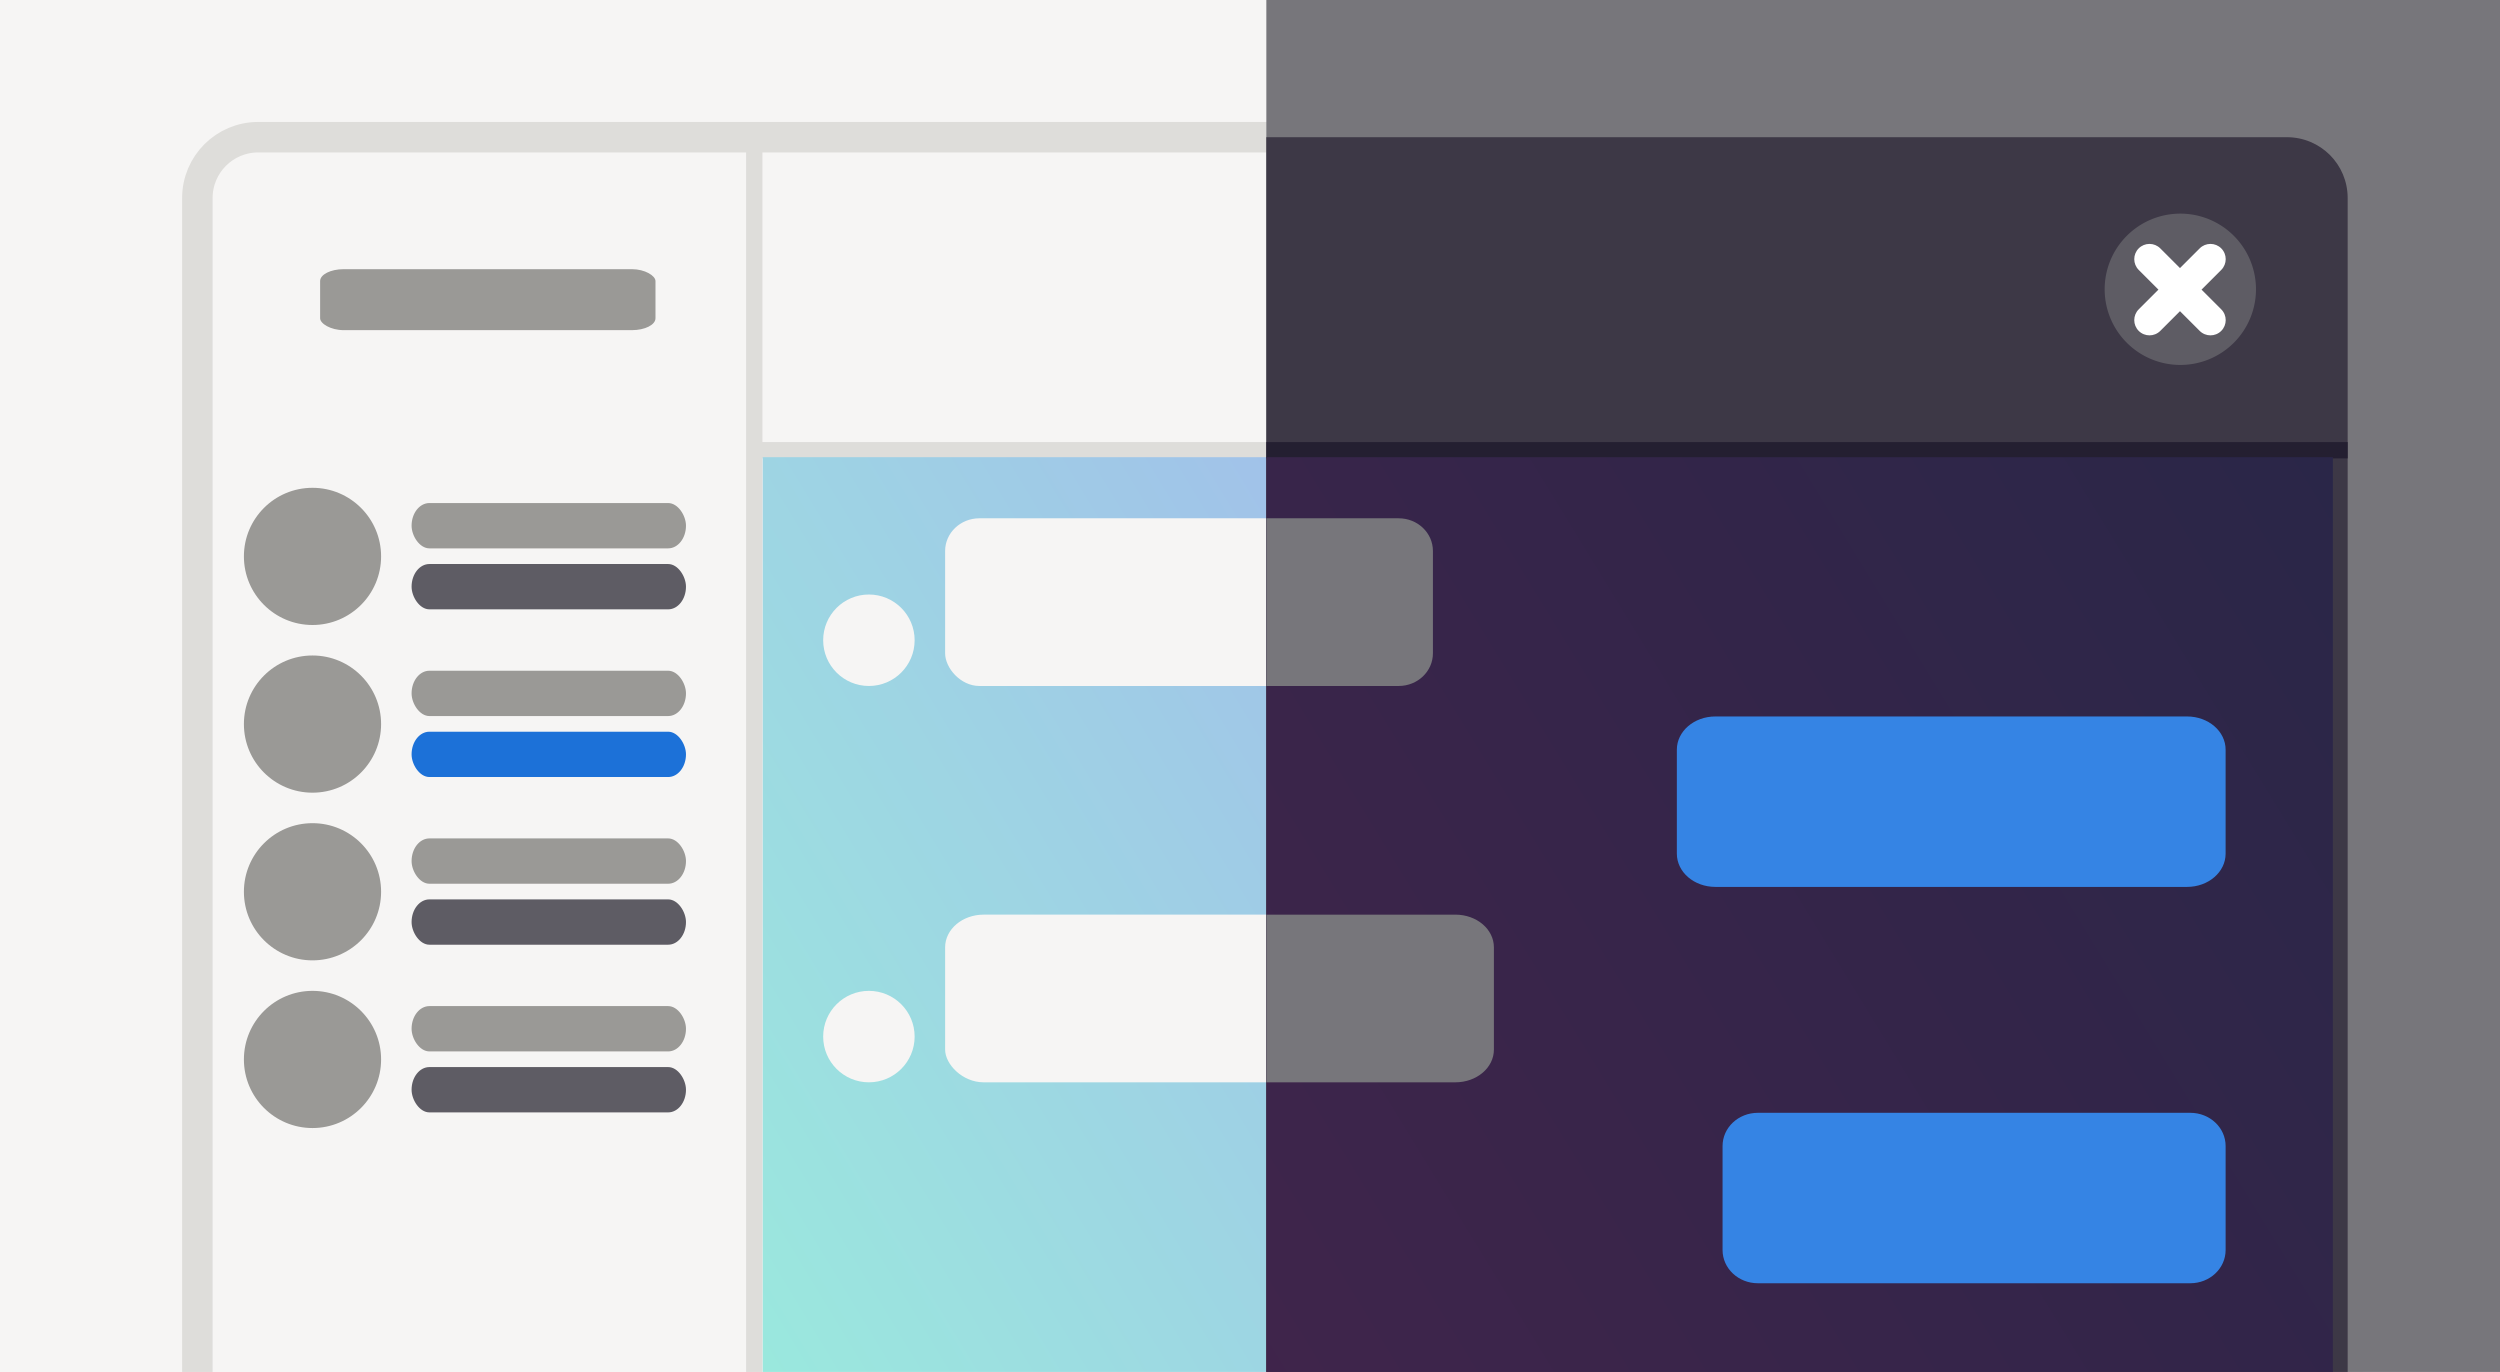 <?xml version="1.0" encoding="UTF-8" standalone="no"?>
<svg
   inkscape:version="1.2.2 (b0a8486541, 2022-12-01)"
   id="svg8"
   version="1.1"
   viewBox="0 0 164 90"
   height="90"
   width="164"
   sodipodi:docname="preview-system.svg"
   xmlns:inkscape="http://www.inkscape.org/namespaces/inkscape"
   xmlns:sodipodi="http://sodipodi.sourceforge.net/DTD/sodipodi-0.dtd"
   xmlns:xlink="http://www.w3.org/1999/xlink"
   xmlns="http://www.w3.org/2000/svg"
   xmlns:svg="http://www.w3.org/2000/svg"
   xmlns:rdf="http://www.w3.org/1999/02/22-rdf-syntax-ns#"
   xmlns:cc="http://creativecommons.org/ns#"
   xmlns:dc="http://purl.org/dc/elements/1.1/">
  <defs
     id="defs2">
    <clipPath
       clipPathUnits="userSpaceOnUse"
       id="clipPath1485">
      <rect
         style="fill:#9141ac;fill-opacity:1;stroke:none;stroke-width:2;stroke-linecap:round;stroke-opacity:1;paint-order:markers stroke fill;stop-color:#000000"
         id="rect1487"
         width="165.542"
         height="90.584"
         x="449"
         y="71"
         rx="7.305"
         ry="7.305" />
    </clipPath>
    <clipPath
       clipPathUnits="userSpaceOnUse"
       id="clipPath2653">
      <rect
         style="fill:#9141ac;stroke-width:4;stroke-linecap:round;stroke-dasharray:none;paint-order:markers stroke fill;stop-color:#000000"
         id="rect2655"
         width="123.135"
         height="145.076"
         x="528.993"
         y="55.9"
         rx="0"
         ry="0" />
    </clipPath>
    <linearGradient
       inkscape:collect="always"
       xlink:href="#linearGradient17344"
       id="linearGradient18960"
       x1="50.43"
       y1="92.894"
       x2="153.878"
       y2="30.154"
       gradientUnits="userSpaceOnUse"
       gradientTransform="translate(1.1577148e-6)" />
    <linearGradient
       id="linearGradient17344">
      <stop
         style="stop-color:#9ae9dd;stop-opacity:1;"
         offset="0"
         id="stop18962" />
      <stop
         style="stop-color:#a1c2e9;stop-opacity:1;"
         offset="0.502"
         id="stop18964" />
    </linearGradient>
    <linearGradient
       inkscape:collect="always"
       xlink:href="#linearGradient28983"
       id="linearGradient28985"
       x1="50.91"
       y1="92.485"
       x2="152.935"
       y2="30.102"
       gradientUnits="userSpaceOnUse"
       gradientTransform="translate(30.318,155.662)" />
    <linearGradient
       inkscape:collect="always"
       id="linearGradient28983">
      <stop
         style="stop-color:#46244c;stop-opacity:1;"
         offset="0"
         id="stop28979" />
      <stop
         style="stop-color:#2a2648;stop-opacity:1;"
         offset="1"
         id="stop28981" />
    </linearGradient>
    <clipPath
       clipPathUnits="userSpaceOnUse"
       id="clipPath1753">
      <rect
         style="fill:#33d17a;fill-rule:evenodd;stroke:none;stroke-width:3.78"
         id="rect1755"
         width="84.073"
         height="114.792"
         x="113.39"
         y="154.483" />
    </clipPath>
  </defs>
  <sodipodi:namedview
     units="px"
     borderlayer="true"
     inkscape:showpageshadow="false"
     showgrid="false"
     inkscape:document-rotation="0"
     inkscape:current-layer="layer1"
     inkscape:document-units="px"
     inkscape:cy="70.205601"
     inkscape:cx="27.147849"
     inkscape:zoom="3.959798"
     inkscape:pageshadow="2"
     inkscape:pageopacity="0"
     borderopacity="1"
     bordercolor="#383838"
     pagecolor="#1f1f1f"
     id="base"
     inkscape:pagecheckerboard="1"
     inkscape:deskcolor="#1f1f1f">
    <inkscape:grid
       type="xygrid"
       id="grid601"
       originx="0"
       originy="0" />
  </sodipodi:namedview>
  <g
     id="layer1"
     inkscape:groupmode="layer"
     inkscape:label="Layer 1">
    <g
       id="g1789">
      <rect
         style="fill:#f6f5f4;fill-opacity:1;stroke:none;stroke-width:2;stroke-linecap:round;stroke-opacity:1;paint-order:markers stroke fill;stop-color:#000000"
         id="rect1453-5"
         width="168.145"
         height="93.761"
         x="-1.001"
         y="-1.178"
         rx="0"
         ry="0" />
      <rect
         style="fill:#f6f5f4;fill-opacity:1;stroke:#deddda;stroke-width:2;stroke-linecap:round;stroke-opacity:1;paint-order:markers stroke fill;stop-color:#000000"
         id="rect2039-5"
         width="141.06"
         height="104.613"
         x="12.947"
         y="9"
         rx="3.991"
         ry="3.991" />
      <circle
         style="fill:#5e5c64;fill-opacity:1;stroke:none;stroke-width:2;stroke-linecap:round;stroke-opacity:1;paint-order:markers stroke fill;stop-color:#000000"
         id="path6750-6"
         cx="143.03"
         cy="18.977"
         r="4.963" />
      <path
         id="path12696-1-3-0-2"
         style="fill:#ffffff;fill-opacity:1;enable-background:new"
         d="m 141.007,16 c -0.265,3.9e-5 -0.52,0.105 -0.707,0.293 -0.39,0.391 -0.39,1.024 0,1.414 l 1.293,1.293 -1.293,1.293 c -0.39,0.391 -0.39,1.024 0,1.414 0.391,0.39 1.024,0.39 1.414,0 l 1.293,-1.293 1.293,1.293 c 0.391,0.39 1.024,0.39 1.414,0 0.39,-0.391 0.39,-1.024 0,-1.414 l -1.293,-1.293 1.293,-1.293 c 0.39,-0.391 0.39,-1.024 0,-1.414 -0.188,-0.188 -0.442,-0.293 -0.707,-0.293 -0.265,3.9e-5 -0.52,0.105 -0.707,0.293 l -1.293,1.293 -1.293,-1.293 c -0.188,-0.188 -0.442,-0.293 -0.707,-0.293 z" />
      <rect
         style="fill:#deddda;fill-opacity:1;stroke:none;stroke-width:2;stroke-linecap:round;stroke-opacity:1;paint-order:markers stroke fill;stop-color:#000000"
         id="rect6919-9"
         width="104.761"
         height="1.072"
         x="49.246"
         y="29"
         rx="0"
         ry="0" />
      <rect
         style="fill:#deddda;fill-opacity:1;stroke:none;stroke-width:2;stroke-linecap:round;stroke-opacity:1;paint-order:markers stroke fill;stop-color:#000000"
         id="rect6923-1"
         width="104.608"
         height="1.072"
         x="9"
         y="-50.016"
         rx="0"
         ry="0"
         transform="rotate(90)" />
      <circle
         style="fill:#9a9996;fill-opacity:1;stroke:none;stroke-width:2;stroke-linecap:round;stroke-opacity:1;paint-order:markers stroke fill;stop-color:#000000"
         id="ellipse7058-0"
         cx="20.5"
         cy="36.5"
         r="4.5" />
      <rect
         style="fill:#5e5c64;fill-opacity:1;stroke:none;stroke-width:2;stroke-linecap:round;stroke-opacity:1;paint-order:markers stroke fill;stop-color:#000000"
         id="rect7064-6"
         width="18"
         height="2.973"
         x="27"
         y="37"
         rx="1.169"
         ry="1.487" />
      <rect
         style="fill:#9a9996;fill-opacity:1;stroke:none;stroke-width:2;stroke-linecap:round;stroke-opacity:1;paint-order:markers stroke fill;stop-color:#000000"
         id="rect7068-2"
         width="18"
         height="2.973"
         x="27"
         y="33"
         rx="1.169"
         ry="1.487" />
      <circle
         style="fill:#9a9996;fill-opacity:1;stroke:none;stroke-width:2;stroke-linecap:round;stroke-opacity:1;paint-order:markers stroke fill;stop-color:#000000"
         id="ellipse7058-0-7"
         cx="20.5"
         cy="47.5"
         r="4.5" />
      <rect
         style="fill:#1c71d8;fill-opacity:1;stroke:none;stroke-width:2;stroke-linecap:round;stroke-opacity:1;paint-order:markers stroke fill;stop-color:#000000"
         id="rect7064-6-5"
         width="18"
         height="2.973"
         x="27"
         y="48"
         rx="1.169"
         ry="1.487" />
      <rect
         style="fill:#9a9996;fill-opacity:1;stroke:none;stroke-width:2;stroke-linecap:round;stroke-opacity:1;paint-order:markers stroke fill;stop-color:#000000"
         id="rect7068-2-3"
         width="18"
         height="2.973"
         x="27"
         y="44"
         rx="1.169"
         ry="1.487" />
      <circle
         style="fill:#9a9996;fill-opacity:1;stroke:none;stroke-width:2;stroke-linecap:round;stroke-opacity:1;paint-order:markers stroke fill;stop-color:#000000"
         id="ellipse7058-0-6"
         cx="20.5"
         cy="58.5"
         r="4.5" />
      <rect
         style="fill:#5e5c64;fill-opacity:1;stroke:none;stroke-width:2;stroke-linecap:round;stroke-opacity:1;paint-order:markers stroke fill;stop-color:#000000"
         id="rect7064-6-2"
         width="18"
         height="2.973"
         x="27"
         y="59"
         rx="1.169"
         ry="1.487" />
      <rect
         style="fill:#9a9996;fill-opacity:1;stroke:none;stroke-width:2;stroke-linecap:round;stroke-opacity:1;paint-order:markers stroke fill;stop-color:#000000"
         id="rect7068-2-9"
         width="18"
         height="2.973"
         x="27"
         y="55"
         rx="1.169"
         ry="1.487" />
      <circle
         style="fill:#9a9996;fill-opacity:1;stroke:none;stroke-width:2;stroke-linecap:round;stroke-opacity:1;paint-order:markers stroke fill;stop-color:#000000"
         id="ellipse7058-0-2"
         cx="20.5"
         cy="69.5"
         r="4.5" />
      <rect
         style="fill:#5e5c64;fill-opacity:1;stroke:none;stroke-width:2;stroke-linecap:round;stroke-opacity:1;paint-order:markers stroke fill;stop-color:#000000"
         id="rect7064-6-7"
         width="18"
         height="2.973"
         x="27"
         y="70"
         rx="1.169"
         ry="1.487" />
      <rect
         style="fill:#9a9996;fill-opacity:1;stroke:none;stroke-width:2;stroke-linecap:round;stroke-opacity:1;paint-order:markers stroke fill;stop-color:#000000"
         id="rect7068-2-0"
         width="18"
         height="2.973"
         x="27"
         y="66"
         rx="1.169"
         ry="1.487" />
      <rect
         style="fill:url(#linearGradient18960);fill-opacity:1;stroke:none;stroke-width:2;stroke-linecap:round;stroke-opacity:1;paint-order:markers stroke fill;stop-color:#000000"
         id="rect7088-3"
         width="104"
         height="63.112"
         x="50.036"
         y="29.992"
         rx="0"
         ry="0" />
      <rect
         style="fill:#deddda;fill-opacity:1;stroke:none;stroke-width:2;stroke-linecap:round;stroke-opacity:1;paint-order:markers stroke fill;stop-color:#000000"
         id="rect7181-7-3"
         width="36"
         height="11.181"
         x="110"
         y="47"
         rx="2.53"
         ry="2.181" />
      <rect
         style="fill:#deddda;fill-opacity:1;stroke:none;stroke-width:2;stroke-linecap:round;stroke-opacity:1;paint-order:markers stroke fill;stop-color:#000000"
         id="rect7181-7-3-6"
         width="33"
         height="11.181"
         x="113"
         y="73"
         rx="2.32"
         ry="2.181" />
      <rect
         style="fill:#f6f5f4;fill-opacity:1;stroke:none;stroke-width:2;stroke-linecap:round;stroke-opacity:1;paint-order:markers stroke fill;stop-color:#000000"
         id="rect7181-7"
         width="32"
         height="11"
         x="62"
         y="34"
         rx="2.249"
         ry="2.146" />
      <circle
         style="fill:#f6f5f4;fill-opacity:1;stroke:none;stroke-width:2;stroke-linecap:round;stroke-opacity:1;paint-order:markers stroke fill;stop-color:#000000"
         id="ellipse7060-9"
         cx="57"
         cy="42"
         r="3" />
      <rect
         style="fill:#f6f5f4;fill-opacity:1;stroke:none;stroke-width:2;stroke-linecap:round;stroke-opacity:1;paint-order:markers stroke fill;stop-color:#000000"
         id="rect7181-7-6"
         width="36"
         height="11"
         x="62"
         y="60"
         rx="2.53"
         ry="2.146" />
      <rect
         style="fill:#9a9996;fill-opacity:1;stroke:none;stroke-width:2;stroke-linecap:round;stroke-opacity:1;paint-order:markers stroke fill;stop-color:#000000"
         id="rect7181-7-6-1"
         width="22"
         height="4"
         x="21"
         y="17.658"
         rx="1.546"
         ry="0.78" />
      <circle
         style="fill:#f6f5f4;fill-opacity:1;stroke:none;stroke-width:2;stroke-linecap:round;stroke-opacity:1;paint-order:markers stroke fill;stop-color:#000000"
         id="ellipse7060-9-2"
         cx="57"
         cy="68"
         r="3" />
    </g>
    <g
       id="g36029"
       transform="translate(-30.318,-155.662)"
       clip-path="url(#clipPath1753)">
      <path
         id="rect1453-5-8"
         style="fill:#77767b;stroke-width:2;stroke-linecap:round;paint-order:markers stroke fill;stop-color:#000000"
         d="M 29.317,154.484 H 197.462 v 93.761 H 29.317 Z" />
      <path
         id="rect2039-5-7"
         style="fill:#3d3846;stroke-width:2;stroke-linecap:round;paint-order:markers stroke fill;stop-color:#000000"
         d="M 47.255,164.662 H 180.334 c 2.211,0 3.991,1.78 3.991,3.991 v 96.631 c 0,2.211 -1.78,3.991 -3.991,3.991 H 47.255 c -2.211,0 -3.991,-1.78 -3.991,-3.991 v -96.631 c 0,-2.211 1.78,-3.991 3.991,-3.991 z" />
      <path
         id="path6750-6-9"
         style="fill:#5e5c64;stroke-width:2;stroke-linecap:round;paint-order:markers stroke fill;stop-color:#000000"
         d="m 178.31,174.639 a 4.963,4.963 0 0 1 -4.963,4.963 4.963,4.963 0 0 1 -4.963,-4.963 4.963,4.963 0 0 1 4.963,-4.963 4.963,4.963 0 0 1 4.963,4.963 z" />
      <path
         id="path12696-1-3-0-2-2"
         style="fill:#ffffff;fill-opacity:1;enable-background:new"
         d="m 171.325,171.662 c -0.265,4e-5 -0.52,0.105 -0.707,0.293 -0.39,0.391 -0.39,1.024 0,1.414 l 1.293,1.293 -1.293,1.293 c -0.39,0.391 -0.39,1.024 0,1.414 0.391,0.39 1.024,0.39 1.414,0 l 1.293,-1.293 1.293,1.293 c 0.391,0.39 1.024,0.39 1.414,0 0.39,-0.391 0.39,-1.024 0,-1.414 l -1.293,-1.293 1.293,-1.293 c 0.39,-0.391 0.39,-1.024 0,-1.414 -0.188,-0.188 -0.442,-0.293 -0.707,-0.293 -0.265,4e-5 -0.52,0.105 -0.707,0.293 l -1.293,1.293 -1.293,-1.293 c -0.188,-0.188 -0.442,-0.293 -0.707,-0.293 z" />
      <path
         id="rect6919-9-0"
         style="fill:#241f31;stroke-width:2;stroke-linecap:round;paint-order:markers stroke fill;stop-color:#000000"
         d="M 79.564,184.662 H 184.325 v 1.072 H 79.564 Z" />
      <path
         id="rect6923-1-2"
         style="fill:#241f31;stroke-width:2;stroke-linecap:round;paint-order:markers stroke fill;stop-color:#000000"
         transform="rotate(90)"
         d="m 164.662,-80.334 h 104.608 v 1.072 H 164.662 Z" />
      <path
         id="ellipse7058-0-3"
         style="fill:#9a9996;stroke-width:2;stroke-linecap:round;paint-order:markers stroke fill;stop-color:#000000"
         d="m 55.318,192.162 a 4.5,4.5 0 0 1 -4.5,4.5 4.5,4.5 0 0 1 -4.5,-4.5 4.5,4.5 0 0 1 4.5,-4.5 4.5,4.5 0 0 1 4.5,4.5 z" />
      <path
         id="rect7064-6-75"
         style="fill:#5e5c64;stroke-width:2;stroke-linecap:round;paint-order:markers stroke fill;stop-color:#000000"
         d="m 58.488,192.662 h 15.661 c 0.648,0 1.169,0.663 1.169,1.487 0,0.824 -0.522,1.487 -1.169,1.487 H 58.488 c -0.648,0 -1.169,-0.663 -1.169,-1.487 0,-0.824 0.522,-1.487 1.169,-1.487 z" />
      <path
         id="rect7068-2-92"
         style="fill:#9a9996;stroke-width:2;stroke-linecap:round;paint-order:markers stroke fill;stop-color:#000000"
         d="m 58.488,188.662 h 15.661 c 0.648,0 1.169,0.663 1.169,1.487 0,0.824 -0.522,1.487 -1.169,1.487 H 58.488 c -0.648,0 -1.169,-0.663 -1.169,-1.487 0,-0.824 0.522,-1.487 1.169,-1.487 z" />
      <path
         id="ellipse7058-0-7-2"
         style="fill:#9a9996;stroke-width:2;stroke-linecap:round;paint-order:markers stroke fill;stop-color:#000000"
         d="m 55.318,203.162 a 4.5,4.5 0 0 1 -4.5,4.5 4.5,4.5 0 0 1 -4.5,-4.5 4.5,4.5 0 0 1 4.5,-4.5 4.5,4.5 0 0 1 4.5,4.5 z" />
      <path
         id="rect7064-6-5-8"
         style="fill:#78aeed;stroke-width:2;stroke-linecap:round;paint-order:markers stroke fill;stop-color:#000000"
         d="m 58.488,203.662 h 15.661 c 0.648,0 1.169,0.663 1.169,1.487 0,0.824 -0.522,1.487 -1.169,1.487 H 58.488 c -0.648,0 -1.169,-0.663 -1.169,-1.487 0,-0.824 0.522,-1.487 1.169,-1.487 z" />
      <path
         id="rect7068-2-3-9"
         style="fill:#9a9996;stroke-width:2;stroke-linecap:round;paint-order:markers stroke fill;stop-color:#000000"
         d="m 58.488,199.662 h 15.661 c 0.648,0 1.169,0.663 1.169,1.487 0,0.824 -0.522,1.487 -1.169,1.487 H 58.488 c -0.648,0 -1.169,-0.663 -1.169,-1.487 0,-0.824 0.522,-1.487 1.169,-1.487 z" />
      <g
         id="g2817-5-7"
         transform="translate(30.318,177.662)">
        <path
           id="ellipse7058-0-6-3"
           style="fill:#9a9996;stroke-width:2;stroke-linecap:round;paint-order:markers stroke fill;stop-color:#000000"
           d="M 25,36.5 A 4.5,4.5 0 0 1 20.5,41 4.5,4.5 0 0 1 16,36.5 4.5,4.5 0 0 1 20.5,32 4.5,4.5 0 0 1 25,36.5 Z" />
        <path
           id="rect7064-6-2-6"
           style="fill:#5e5c64;stroke-width:2;stroke-linecap:round;paint-order:markers stroke fill;stop-color:#000000"
           d="M 28.169,37 H 43.831 C 44.478,37 45,37.663 45,38.487 c 0,0.824 -0.522,1.487 -1.169,1.487 H 28.169 C 27.522,39.973 27,39.31 27,38.487 27,37.663 27.522,37 28.169,37 Z" />
        <path
           id="rect7068-2-9-1"
           style="fill:#9a9996;stroke-width:2;stroke-linecap:round;paint-order:markers stroke fill;stop-color:#000000"
           d="M 28.169,33 H 43.831 C 44.478,33 45,33.663 45,34.487 c 0,0.824 -0.522,1.487 -1.169,1.487 H 28.169 C 27.522,35.973 27,35.31 27,34.487 27,33.663 27.522,33 28.169,33 Z" />
      </g>
      <g
         id="g2817-1-2"
         transform="translate(30.318,188.662)">
        <path
           id="ellipse7058-0-2-9"
           style="fill:#9a9996;stroke-width:2;stroke-linecap:round;paint-order:markers stroke fill;stop-color:#000000"
           d="M 25,36.5 A 4.5,4.5 0 0 1 20.5,41 4.5,4.5 0 0 1 16,36.5 4.5,4.5 0 0 1 20.5,32 4.5,4.5 0 0 1 25,36.5 Z" />
        <path
           id="rect7064-6-7-3"
           style="fill:#5e5c64;stroke-width:2;stroke-linecap:round;paint-order:markers stroke fill;stop-color:#000000"
           d="M 28.169,37 H 43.831 C 44.478,37 45,37.663 45,38.487 c 0,0.824 -0.522,1.487 -1.169,1.487 H 28.169 C 27.522,39.973 27,39.31 27,38.487 27,37.663 27.522,37 28.169,37 Z" />
        <path
           id="rect7068-2-0-1"
           style="fill:#9a9996;stroke-width:2;stroke-linecap:round;paint-order:markers stroke fill;stop-color:#000000"
           d="M 28.169,33 H 43.831 C 44.478,33 45,33.663 45,34.487 c 0,0.824 -0.522,1.487 -1.169,1.487 H 28.169 C 27.522,35.973 27,35.31 27,34.487 27,33.663 27.522,33 28.169,33 Z" />
      </g>
      <path
         id="rect7088-3-9"
         style="fill:url(#linearGradient28985);stroke-width:2;stroke-linecap:round;paint-order:markers stroke fill;stop-color:#000000"
         d="M 80.354,185.653 H 183.355 v 63.112 H 80.354 Z" />
      <path
         id="rect7181-7-3-4"
         style="fill:#3584e4;stroke-width:2;stroke-linecap:round;paint-order:markers stroke fill;stop-color:#000000"
         d="m 142.849,202.662 h 30.939 c 1.402,0 2.53,0.973 2.53,2.181 v 6.819 c 0,1.208 -1.129,2.181 -2.53,2.181 h -30.939 c -1.402,0 -2.53,-0.973 -2.53,-2.181 v -6.819 c 0,-1.208 1.129,-2.181 2.53,-2.181 z" />
      <path
         id="rect7181-7-3-6-7"
         style="fill:#3584e4;stroke-width:2;stroke-linecap:round;paint-order:markers stroke fill;stop-color:#000000"
         d="m 145.638,228.662 h 28.361 c 1.285,0 2.32,0.973 2.32,2.181 v 6.819 c 0,1.208 -1.035,2.181 -2.32,2.181 h -28.361 c -1.285,0 -2.32,-0.973 -2.32,-2.181 v -6.819 c 0,-1.208 1.035,-2.181 2.32,-2.181 z" />
      <g
         id="g3926"
         transform="translate(32.318,155.662)">
        <path
           id="rect7181-7-8"
           style="fill:#77767b;stroke-width:2;stroke-linecap:round;paint-order:markers stroke fill;stop-color:#000000"
           d="M 62.249,34 H 89.751 C 90.997,34 92,34.957 92,36.146 v 6.708 C 92,44.043 90.997,45 89.751,45 H 62.249 C 61.003,45 60,44.043 60,42.854 V 36.146 C 60,34.957 61.003,34 62.249,34 Z" />
        <path
           id="ellipse7060-9-4"
           style="fill:#9a9996;stroke-width:2;stroke-linecap:round;paint-order:markers stroke fill;stop-color:#000000"
           d="m 58,42 a 3,3 0 0 1 -3,3 3,3 0 0 1 -3,-3 3,3 0 0 1 3,-3 3,3 0 0 1 3,3 z" />
      </g>
      <path
         id="rect7181-7-6-5"
         style="fill:#77767b;stroke-width:2;stroke-linecap:round;paint-order:markers stroke fill;stop-color:#000000"
         d="m 94.849,215.662 h 30.939 c 1.402,0 2.53,0.957 2.53,2.146 v 6.708 c 0,1.189 -1.129,2.146 -2.53,2.146 H 94.849 c -1.402,0 -2.53,-0.957 -2.53,-2.146 v -6.708 c 0,-1.189 1.129,-2.146 2.53,-2.146 z" />
      <path
         id="rect7181-7-6-1-0"
         style="fill:#9a9996;stroke-width:2;stroke-linecap:round;paint-order:markers stroke fill;stop-color:#000000"
         d="m 52.865,173.32 h 18.907 c 0.857,0 1.546,0.348 1.546,0.78 v 2.439 c 0,0.432 -0.69,0.78 -1.546,0.78 H 52.865 c -0.857,0 -1.546,-0.348 -1.546,-0.78 v -2.439 c 0,-0.432 0.69,-0.78 1.546,-0.78 z" />
      <path
         id="ellipse7060-9-2-3"
         style="fill:#9a9996;stroke-width:2;stroke-linecap:round;paint-order:markers stroke fill;stop-color:#000000"
         d="m 90.318,223.662 a 3,3 0 0 1 -3,3 3,3 0 0 1 -3,-3 3,3 0 0 1 3,-3 3,3 0 0 1 3,3 z" />
    </g>
  </g>
</svg>
